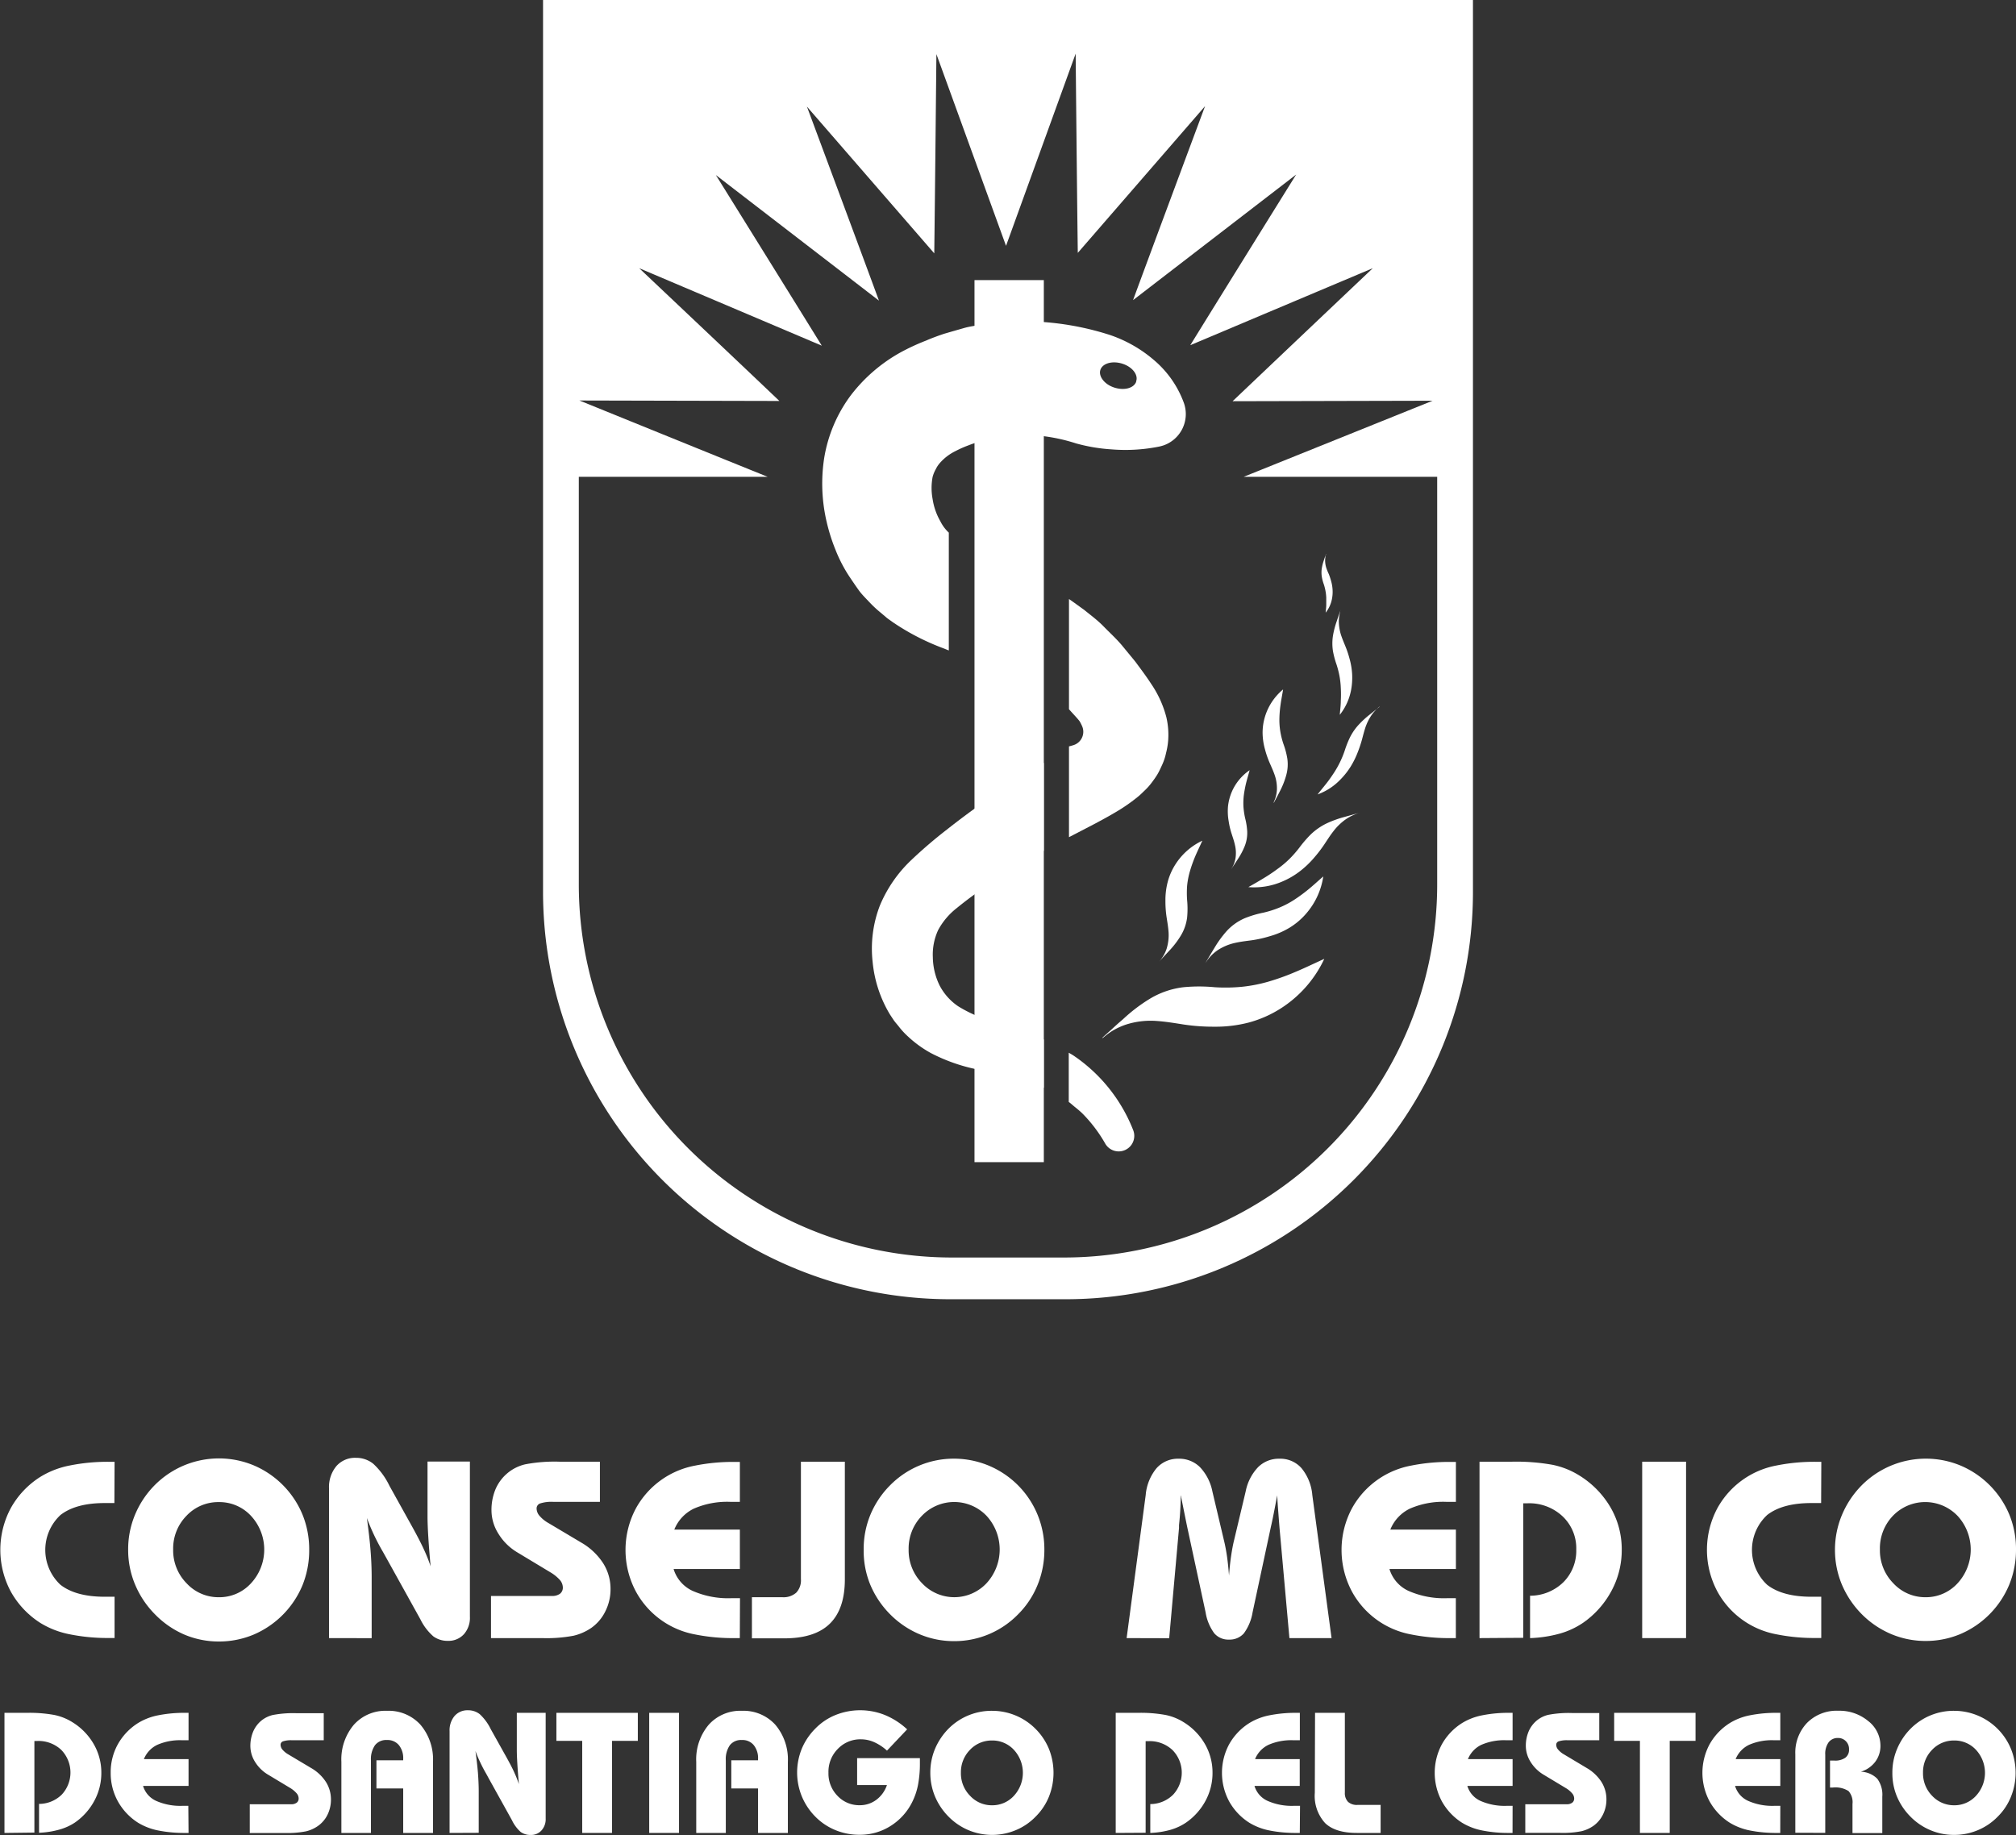 <svg xmlns="http://www.w3.org/2000/svg" viewBox="0 0 338.2 307.9"><rect x="0" y="0" width="338.2" height="307.9" fill="#333333" stroke="none"/><defs><style>.cls-1{fill:#fff;}</style></defs><g id="Capa_2" data-name="Capa 2"><g id="Capa_1-2" data-name="Capa 1"><path class="cls-1" d="M91.1,0V149.66A68.34,68.34,0,0,0,159.44,218h19.32a68.34,68.34,0,0,0,68.34-68.34V0Zm150,148.39A62.61,62.61,0,0,1,178.49,211H159.71A62.61,62.61,0,0,1,97.1,148.39V80h31.67C123.46,77.87,97.2,67.2,97.2,67.2l33.55.08C124.07,60.91,107.23,45,107.23,45l30.63,13c-4.27-6.93-17.77-28.63-17.77-28.63l27.36,21.07c-2.31-6.32-12.08-32.55-12.08-32.55l21.36,24.62c.11-8.41.36-33.43.36-33.43l11.68,32.17L180.45,9s.24,25,.36,33.43l21.35-24.62S192.4,44,190.08,50.36l27.36-21.07S203.94,51,199.68,57.92L230.3,45s-16.83,15.95-23.52,22.32l33.55-.08L208.65,80H241.1Z"/><rect class="cls-1" x="163.48" y="47" width="11.63" height="148"/><path class="cls-1" d="M175.11,174.42c-3.06-1.32-6.16-2.22-8.87-3.13a22.55,22.55,0,0,1-5.49-2.44,9.53,9.53,0,0,1-3.12-3.49,11.12,11.12,0,0,1-1.14-4.75,9.78,9.78,0,0,1,.9-4.57,11.74,11.74,0,0,1,3.11-3.67,64.66,64.66,0,0,1,5.25-3.86c3-2.08,6.14-4,9.36-5.77V128l-4.1,2.56c-4.15,2.66-8.26,5.55-12.17,8.64a77.09,77.09,0,0,0-5.91,5.06,22.32,22.32,0,0,0-5.33,7.7,20.08,20.08,0,0,0-1.21,9.43,20.91,20.91,0,0,0,2.9,8.82l.66,1c.24.32.5.63.76.94a13.09,13.09,0,0,0,1.63,1.78,19,19,0,0,0,3.83,2.77,29.46,29.46,0,0,0,7.78,2.74c4.19.94,7.91,1.62,11.16,3.07Z"/><path class="cls-1" d="M180.29,177.25c-.31-.22-.64-.41-1-.61v8.26c.39.27.72.6,1.09.89s.8.66,1.16,1a24.06,24.06,0,0,1,3.85,5.06l0,0a2.61,2.61,0,0,0,4.7-2.25A27,27,0,0,0,180.29,177.25Z"/><path class="cls-1" d="M193.14,114.78c-.86-1.32-1.64-2.35-2.37-3.34-.32-.46-.84-1.06-1.27-1.59l-1.36-1.65c-.92-1.08-2-2.06-3-3.09s-2.17-1.89-3.29-2.8c-.84-.59-1.67-1.22-2.52-1.8V119c.68.78,1.33,1.43,1.77,2a6.1,6.1,0,0,1,.39.75,2.35,2.35,0,0,1-1.38,3.27c-.28.09-.55.16-.78.22v15.23l4.41-2.29c1.1-.59,2.22-1.19,3.41-1.9A29.17,29.17,0,0,0,191,133.6c.34-.28.72-.67,1.07-1a9.81,9.81,0,0,0,1.06-1.18c.35-.46.7-.94,1-1.43s.6-1.15.87-1.75a9,9,0,0,0,.61-1.88,12,12,0,0,0,.35-2,13,13,0,0,0-.29-4A17.86,17.86,0,0,0,193.14,114.78Z"/><path class="cls-1" d="M198.61,67.62a17.11,17.11,0,0,0-5.08-7.25,22.24,22.24,0,0,0-7.35-4.17A47.66,47.66,0,0,0,168.64,54l-2.31.2c-.77.08-1.54.25-2.3.38s-1.54.24-2.3.46l-2.27.65-1.13.33-.93.32c-.64.24-1.33.49-2,.79A36.29,36.29,0,0,0,151,59.17a26.94,26.94,0,0,0-8.24,7.12,24.07,24.07,0,0,0-4.5,10.59,28.17,28.17,0,0,0,.38,10.52,31,31,0,0,0,1.52,4.85,24.34,24.34,0,0,0,2.4,4.6c.5.74,1,1.48,1.51,2.19s1.18,1.36,1.78,2a19.24,19.24,0,0,0,1.94,1.8l1,.85c.34.26.68.48,1,.72a39.54,39.54,0,0,0,7.95,4.17l1.43.56V89.37a6.58,6.58,0,0,1-1.41-1.89,10.75,10.75,0,0,1-1.31-3.76,10,10,0,0,1,0-3.68A5.54,5.54,0,0,1,157,78.7a4.42,4.42,0,0,1,.66-1,8.33,8.33,0,0,1,2.61-2,18,18,0,0,1,2.13-.95c.4-.16.83-.31,1.31-.47l.76-.26.59-.16,1.16-.33a12.32,12.32,0,0,1,1.21-.24c.4-.06.79-.17,1.21-.21l1.25-.09a29.75,29.75,0,0,1,10.63,1.41,28.94,28.94,0,0,0,5.94,1,28.63,28.63,0,0,0,7.43-.36l.53-.1a6.93,6.93,0,0,0,.75-.2A5.57,5.57,0,0,0,198.61,67.62Zm-8-3.59c-.38,1.1-2,1.54-3.68,1s-2.7-1.93-2.32-3,2-1.54,3.69-1S191,62.93,190.59,64Z"/><path class="cls-1" d="M184.9,174.15l.48-.44,1-.89c.64-.6,1.29-1.19,2-1.79a27.46,27.46,0,0,1,4.51-3.44,14.17,14.17,0,0,1,5.62-1.94,27.38,27.38,0,0,1,5.28,0,29.28,29.28,0,0,0,4.51-.07,25.48,25.48,0,0,0,4.45-.86,39.77,39.77,0,0,0,4.59-1.65c1.56-.65,3.13-1.42,4.82-2.18a19.83,19.83,0,0,1-7.31,8.32,19.35,19.35,0,0,1-5.39,2.37,22.09,22.09,0,0,1-5.82.69,32.76,32.76,0,0,1-5.09-.37c-1.54-.24-3-.49-4.64-.6a13.56,13.56,0,0,0-5,.61,11.39,11.39,0,0,0-2.35,1.09,12.72,12.72,0,0,0-1.06.75l-.5.41"/><path class="cls-1" d="M194.5,161.3l.24-.26.48-.52c.33-.35.65-.7,1-1.07a14.86,14.86,0,0,0,1.87-2.46,7.71,7.71,0,0,0,1.06-3.06,15.25,15.25,0,0,0,0-2.87,16.7,16.7,0,0,1,0-2.46,13.41,13.41,0,0,1,.47-2.42,23.57,23.57,0,0,1,.89-2.5c.36-.84.78-1.7,1.19-2.62a10.84,10.84,0,0,0-4.53,4,10.39,10.39,0,0,0-1.28,2.93,12,12,0,0,0-.38,3.17,17.83,17.83,0,0,0,.2,2.77c.13.84.27,1.63.33,2.53a7.78,7.78,0,0,1-.33,2.73,6,6,0,0,1-.6,1.28c-.12.2-.26.39-.4.58l-.23.27"/><path class="cls-1" d="M206.58,145.79l.15-.23.31-.46.62-.95A12,12,0,0,0,208.8,142a6,6,0,0,0,.43-2.5,11.61,11.61,0,0,0-.35-2.22,13,13,0,0,1-.28-1.9,11.42,11.42,0,0,1,.06-1.93,20.31,20.31,0,0,1,.38-2.05c.18-.7.39-1.41.6-2.17a8.42,8.42,0,0,0-3,3.64,8.54,8.54,0,0,0-.63,2.42,9.4,9.4,0,0,0,.11,2.5,12.72,12.72,0,0,0,.5,2.12c.2.63.41,1.22.56,1.91a5.74,5.74,0,0,1,.09,2.15,4.92,4.92,0,0,1-.3,1.06,4.59,4.59,0,0,1-.24.5l-.15.24"/><path class="cls-1" d="M213.72,134.66l.14-.27.3-.56c.2-.37.39-.75.59-1.14a13.68,13.68,0,0,0,1-2.53,6.77,6.77,0,0,0,.21-2.86,13.27,13.27,0,0,0-.65-2.46,13.41,13.41,0,0,1-.53-2.12,11.92,11.92,0,0,1-.15-2.18,19.29,19.29,0,0,1,.2-2.34c.11-.81.28-1.64.42-2.52a9.53,9.53,0,0,0-3,4.44,9.38,9.38,0,0,0-.44,2.81,10.7,10.7,0,0,0,.4,2.8,15.77,15.77,0,0,0,.81,2.33c.3.69.6,1.33.85,2.08a6.73,6.73,0,0,1,.34,2.42,5.67,5.67,0,0,1-.22,1.23,4.19,4.19,0,0,1-.22.59c0,.09-.08.19-.13.28"/><path class="cls-1" d="M202.26,161.52l.2-.35.41-.69c.28-.47.56-.94.85-1.41a17.89,17.89,0,0,1,2.07-2.85,8.89,8.89,0,0,1,3-2.14,17.37,17.37,0,0,1,3.14-.94,17.25,17.25,0,0,0,2.66-.84,15.19,15.19,0,0,0,2.49-1.3,27.05,27.05,0,0,0,2.44-1.79c.81-.66,1.6-1.4,2.47-2.15a12.21,12.21,0,0,1-2.87,6.23,11.67,11.67,0,0,1-2.77,2.36,13.34,13.34,0,0,1-3.34,1.44,19.88,19.88,0,0,1-3.09.69c-1,.13-1.86.23-2.86.46a8.68,8.68,0,0,0-2.87,1.25,7.18,7.18,0,0,0-1.2,1.07,7.68,7.68,0,0,0-.5.63l-.22.33"/><path class="cls-1" d="M228.11,136.37l-.34.09-.69.19-1.4.39a18.58,18.58,0,0,0-3,1.06,10.32,10.32,0,0,0-2.79,1.91,20,20,0,0,0-1.92,2.23,19.38,19.38,0,0,1-1.67,1.9,16.9,16.9,0,0,1-2,1.67,27.05,27.05,0,0,1-2.3,1.54c-.82.5-1.68,1-2.58,1.5a11.92,11.92,0,0,0,5.84-1,13.32,13.32,0,0,0,2.86-1.7,15.86,15.86,0,0,0,2.39-2.3,22.38,22.38,0,0,0,1.71-2.25c.47-.71.9-1.39,1.46-2.11a9.48,9.48,0,0,1,2.06-2,8,8,0,0,1,1.27-.72c.22-.1.44-.19.67-.27l.34-.11"/><path class="cls-1" d="M224.88,102.39l-.09.26-.18.53c-.13.35-.25.71-.37,1.08a14.5,14.5,0,0,0-.62,2.38,8.35,8.35,0,0,0,0,2.64,15,15,0,0,0,.6,2.24,15.78,15.78,0,0,1,.49,1.91,14.23,14.23,0,0,1,.22,2,19.75,19.75,0,0,1,0,2.17c0,.75-.11,1.52-.17,2.34a9.51,9.51,0,0,0,1.91-4.24,11.25,11.25,0,0,0,.16-2.61,12.13,12.13,0,0,0-.43-2.55,16.63,16.63,0,0,0-.7-2.1c-.25-.62-.5-1.2-.73-1.88a7.93,7.93,0,0,1-.37-2.21,6.27,6.27,0,0,1,.1-1.14,4.88,4.88,0,0,1,.12-.55c0-.09,0-.18.08-.27"/><path class="cls-1" d="M222.46,92.93l-.05.15-.11.3c-.07.2-.14.4-.2.6a7.73,7.73,0,0,0-.35,1.34,4.66,4.66,0,0,0,0,1.49,7.37,7.37,0,0,0,.34,1.26,8.82,8.82,0,0,1,.27,1.07,8.13,8.13,0,0,1,.13,1.13c0,.39,0,.8,0,1.22s-.07.85-.1,1.31a5.26,5.26,0,0,0,1.07-2.38,6,6,0,0,0,.09-1.47,6.57,6.57,0,0,0-.24-1.43,10.4,10.4,0,0,0-.39-1.19,10,10,0,0,1-.41-1,4.18,4.18,0,0,1-.21-1.24,4.48,4.48,0,0,1,.05-.64c0-.11,0-.21.07-.32s0-.1.05-.15"/><path class="cls-1" d="M231.43,118.6l-.22.17-.45.35-.9.72a15.71,15.71,0,0,0-1.85,1.68,9.14,9.14,0,0,0-1.55,2.22,16.88,16.88,0,0,0-.87,2.2,16.3,16.3,0,0,1-1.77,3.67c-.39.6-.81,1.21-1.28,1.81s-1,1.22-1.5,1.88a10.14,10.14,0,0,0,3.89-2.57,12.23,12.23,0,0,0,1.65-2.1,14.21,14.21,0,0,0,1.18-2.38,21.57,21.57,0,0,0,.72-2.14c.17-.65.33-1.27.56-2a8.53,8.53,0,0,1,1-2.05,6.53,6.53,0,0,1,.74-.91,5.14,5.14,0,0,1,.41-.4l.22-.19"/><path class="cls-1" d="M19.19,252.2l-.63,0h-1q-4.83,0-7.41,2a8,8,0,0,0,0,11.72q2.58,2,7.41,2h1.66v6.92h-.77a32.11,32.11,0,0,1-6.76-.62,14.76,14.76,0,0,1-4.88-1.88,14.73,14.73,0,0,1-5-5.29,14.84,14.84,0,0,1,0-14,14.53,14.53,0,0,1,5-5.27,14.76,14.76,0,0,1,4.88-1.88,32.11,32.11,0,0,1,6.76-.62h.77Z"/><path class="cls-1" d="M21.5,260a15,15,0,0,1,1.15-5.84,15.51,15.51,0,0,1,3.34-5,15.18,15.18,0,0,1,16.56-3.29,15.32,15.32,0,0,1,8.19,8.25A15.42,15.42,0,0,1,51.87,260,15.66,15.66,0,0,1,50.74,266a15.44,15.44,0,0,1-8.19,8.27,15,15,0,0,1-5.83,1.16,14.78,14.78,0,0,1-5.79-1.16A15.39,15.39,0,0,1,26,270.87a15.69,15.69,0,0,1-3.34-5A14.93,14.93,0,0,1,21.5,260Zm7.55,0a7.86,7.86,0,0,0,2.25,5.66A7.25,7.25,0,0,0,36.72,268a7.16,7.16,0,0,0,5.38-2.33,8.32,8.32,0,0,0,0-11.33,7.2,7.2,0,0,0-5.39-2.3,7.28,7.28,0,0,0-5.44,2.31A7.84,7.84,0,0,0,29.05,260Z"/><path class="cls-1" d="M55.2,274.86V249.8A5.5,5.5,0,0,1,56.43,246a4.15,4.15,0,0,1,3.28-1.39,4.55,4.55,0,0,1,2.91,1,12.19,12.19,0,0,1,2.71,3.69l3.89,7c.81,1.47,1.45,2.71,1.91,3.72a26.83,26.83,0,0,1,1.11,2.79c-.17-1.82-.3-3.47-.39-4.94s-.13-2.61-.13-3.39v-9.24h7.11v26.05a4.13,4.13,0,0,1-1,2.91,3.47,3.47,0,0,1-2.7,1.12,4,4,0,0,1-2.43-.75,9.1,9.1,0,0,1-2.18-2.87l-5.77-10.4-.56-1a36,36,0,0,1-2.64-5.59c.27,2,.48,3.77.61,5.39s.19,3.14.19,4.56v10.21Z"/><path class="cls-1" d="M82.37,274.86v-7.07H92.56a2.24,2.24,0,0,0,1.38-.37,1.29,1.29,0,0,0,.48-1.08,2,2,0,0,0-.49-1.23,6.74,6.74,0,0,0-1.53-1.25l-5.69-3.43a9.25,9.25,0,0,1-3.1-3.09,7.39,7.39,0,0,1-1.16-3.9,9,9,0,0,1,.66-3.52,7.19,7.19,0,0,1,5-4.22,26.3,26.3,0,0,1,5.77-.44h6.76V252H92.85a6.2,6.2,0,0,0-2.22.26.88.88,0,0,0-.61.87,1.92,1.92,0,0,0,.47,1.19A5.55,5.55,0,0,0,92,255.55l5.56,3.31a10.79,10.79,0,0,1,3.62,3.43,8,8,0,0,1,1.24,4.32,8.2,8.2,0,0,1-.85,3.72,7.38,7.38,0,0,1-2.35,2.8,8.84,8.84,0,0,1-3,1.33,24.36,24.36,0,0,1-5.25.4H82.37Z"/><path class="cls-1" d="M124.11,274.86h-.76a32.21,32.21,0,0,1-6.77-.62,14.24,14.24,0,0,1-9.89-7.17,14.84,14.84,0,0,1,0-14,14.33,14.33,0,0,1,9.9-7.15,32.21,32.21,0,0,1,6.77-.62h.76V252l-.61,0h-.92a14,14,0,0,0-6.18,1.13,6.66,6.66,0,0,0-3.29,3.52h11v6.61H113a5.91,5.91,0,0,0,3.18,3.67,14.76,14.76,0,0,0,6.58,1.23h1.38Z"/><path class="cls-1" d="M141.73,245.26V265q0,5-2.55,7.47t-7.79,2.43h-5.25V268h5.12a3.2,3.2,0,0,0,2.32-.77,3,3,0,0,0,.78-2.27V245.26Z"/><path class="cls-1" d="M144.89,260A15,15,0,0,1,146,254.2a15.35,15.35,0,0,1,3.34-5,15,15,0,0,1,10.72-4.45,15.17,15.17,0,0,1,14,9.41,15.24,15.24,0,0,1,1.14,5.87,15.47,15.47,0,0,1-1.14,5.91,14.79,14.79,0,0,1-3.26,4.92,14.92,14.92,0,0,1-10.76,4.51,14.77,14.77,0,0,1-5.78-1.16,15.29,15.29,0,0,1-4.94-3.35,15.53,15.53,0,0,1-3.34-5A14.93,14.93,0,0,1,144.89,260Zm7.54,0a7.87,7.87,0,0,0,2.26,5.66,7.41,7.41,0,0,0,10.8,0,8.35,8.35,0,0,0,0-11.33,7.51,7.51,0,0,0-10.83,0A7.85,7.85,0,0,0,152.43,260Z"/><path class="cls-1" d="M189,274.86l3.2-24a8.14,8.14,0,0,1,1.82-4.51,4.79,4.79,0,0,1,3.7-1.59,4.94,4.94,0,0,1,3.58,1.41,8.25,8.25,0,0,1,2.09,4.09l1.94,8.21c.19.78.36,1.66.5,2.61s.25,2.05.35,3.28c.09-1.23.21-2.32.35-3.28s.3-1.83.49-2.61l1.95-8.21a8.17,8.17,0,0,1,2.09-4.09,4.93,4.93,0,0,1,3.59-1.41,4.73,4.73,0,0,1,3.69,1.59,8.14,8.14,0,0,1,1.81,4.51l3.23,24h-7.07l-1.66-18.5c-.08-1-.15-1.91-.22-2.82s-.13-1.8-.17-2.64c-.23,1.24-.43,2.27-.59,3.08s-.31,1.54-.46,2.17l-3.08,14.39a8.17,8.17,0,0,1-1.46,3.52,3.16,3.16,0,0,1-2.49,1.05,3.1,3.1,0,0,1-2.47-1.05,8.05,8.05,0,0,1-1.46-3.52l-3.1-14.39c-.18-.87-.51-2.51-1-4.94,0-.14-.05-.24-.07-.31a49.3,49.3,0,0,1-.29,5c0,.22,0,.38,0,.48l-1.65,18.5Z"/><path class="cls-1" d="M244.23,274.86h-.76a32.21,32.21,0,0,1-6.77-.62,14.24,14.24,0,0,1-9.89-7.17,14.84,14.84,0,0,1,0-14,14.33,14.33,0,0,1,9.9-7.15,32.21,32.21,0,0,1,6.77-.62h.76V252l-.61,0h-.92a14,14,0,0,0-6.18,1.13,6.66,6.66,0,0,0-3.29,3.52h11v6.61H233.09a5.91,5.91,0,0,0,3.18,3.67,14.76,14.76,0,0,0,6.58,1.23h1.38Z"/><path class="cls-1" d="M248.2,274.86v-29.6h5.44a34.49,34.49,0,0,1,6.8.52,13.54,13.54,0,0,1,4.4,1.73,15.46,15.46,0,0,1,5.34,5.42,14,14,0,0,1,1.88,7.11,14.34,14.34,0,0,1-1.72,6.89,15.31,15.31,0,0,1-4.81,5.39,13.5,13.5,0,0,1-3.85,1.78,21.35,21.35,0,0,1-5,.76v-7.11a8,8,0,0,0,5.6-2.28,7.45,7.45,0,0,0,2.15-5.47,7.37,7.37,0,0,0-2.28-5.56,8.14,8.14,0,0,0-5.89-2.2l-.36,0-.36,0v22.57Z"/><path class="cls-1" d="M275.49,274.86v-29.6h7.36v29.6Z"/><path class="cls-1" d="M305.51,252.2l-.63,0h-1q-4.85,0-7.42,2a8,8,0,0,0,0,11.72q2.58,2,7.42,2h1.65v6.92h-.76a32.21,32.21,0,0,1-6.77-.62,14.24,14.24,0,0,1-9.89-7.17,14.84,14.84,0,0,1,0-14,14.33,14.33,0,0,1,9.9-7.15,32.21,32.21,0,0,1,6.77-.62h.76Z"/><path class="cls-1" d="M307.83,260A15.16,15.16,0,0,1,309,254.2a15.68,15.68,0,0,1,3.34-5,15.18,15.18,0,0,1,16.56-3.29,15.32,15.32,0,0,1,8.19,8.25A15.24,15.24,0,0,1,338.2,260a15.47,15.47,0,0,1-1.14,5.91,15.44,15.44,0,0,1-8.19,8.27,15,15,0,0,1-5.83,1.16,14.85,14.85,0,0,1-5.79-1.16,15.39,15.39,0,0,1-4.94-3.35,15.86,15.86,0,0,1-3.34-5A15.1,15.1,0,0,1,307.83,260Zm7.54,0a7.86,7.86,0,0,0,2.25,5.66A7.27,7.27,0,0,0,323,268a7.18,7.18,0,0,0,5.39-2.33,8.35,8.35,0,0,0,0-11.33,7.52,7.52,0,0,0-10.84,0A7.88,7.88,0,0,0,315.37,260Z"/><path class="cls-1" d="M.75,307.55V287.4h3.7a23.46,23.46,0,0,1,4.63.35,9.09,9.09,0,0,1,3,1.18,10.41,10.41,0,0,1,3.63,3.69A9.55,9.55,0,0,1,17,297.46a9.79,9.79,0,0,1-1.17,4.69,10.46,10.46,0,0,1-3.28,3.67A9.16,9.16,0,0,1,9.92,307a14.53,14.53,0,0,1-3.37.52v-4.84a5.45,5.45,0,0,0,3.81-1.56,5.44,5.44,0,0,0-.09-7.51,5.56,5.56,0,0,0-4-1.49l-.25,0H5.77v15.37Z"/><path class="cls-1" d="M31.63,307.55h-.52a22.37,22.37,0,0,1-4.61-.42,10.37,10.37,0,0,1-3.32-1.28,10,10,0,0,1-3.41-3.61,9.75,9.75,0,0,1-1.2-4.78,9.65,9.65,0,0,1,1.19-4.77,9.94,9.94,0,0,1,3.42-3.59,10.14,10.14,0,0,1,3.32-1.28,22.37,22.37,0,0,1,4.61-.42h.52V292l-.42,0h-.63a9.49,9.49,0,0,0-4.2.77,4.55,4.55,0,0,0-2.24,2.39h7.49v4.5H24a4,4,0,0,0,2.17,2.5,10,10,0,0,0,4.47.84h.95Z"/><path class="cls-1" d="M41.9,307.55v-4.81h6.94a1.49,1.49,0,0,0,.93-.26.86.86,0,0,0,.33-.73,1.36,1.36,0,0,0-.33-.84,4.6,4.6,0,0,0-1-.85l-3.87-2.33a6.38,6.38,0,0,1-2.12-2.11A5.05,5.05,0,0,1,42,293a6.18,6.18,0,0,1,.45-2.4,4.87,4.87,0,0,1,1.33-1.84,4.81,4.81,0,0,1,2-1,18.19,18.19,0,0,1,3.93-.3h4.6V292H49a4.33,4.33,0,0,0-1.52.18.6.6,0,0,0-.41.6,1.28,1.28,0,0,0,.32.8,3.8,3.8,0,0,0,1,.81l3.79,2.26A7.28,7.28,0,0,1,54.68,299a5.46,5.46,0,0,1,.84,2.94,5.73,5.73,0,0,1-.57,2.54,5,5,0,0,1-1.61,1.9,5.87,5.87,0,0,1-2,.9,16.23,16.23,0,0,1-3.58.28H41.9Z"/><path class="cls-1" d="M57.27,307.55V295.64a9,9,0,0,1,2.1-6.25,7.09,7.09,0,0,1,5.57-2.33,7.19,7.19,0,0,1,5.59,2.33,9,9,0,0,1,2.11,6.25v11.91h-5v-7.46H63.15v-4.73h4.49v-.24a3.46,3.46,0,0,0-.73-2.31,2.47,2.47,0,0,0-2-.85,2.37,2.37,0,0,0-2,.87,4.09,4.09,0,0,0-.68,2.56v12.16Z"/><path class="cls-1" d="M75.42,307.55V290.49a3.75,3.75,0,0,1,.84-2.57,2.84,2.84,0,0,1,2.23-.95,3.12,3.12,0,0,1,2,.66,8.44,8.44,0,0,1,1.84,2.51L85,294.92c.55,1,1,1.85,1.3,2.54a18.54,18.54,0,0,1,.75,1.9c-.11-1.24-.2-2.36-.26-3.37s-.09-1.77-.09-2.3V287.4h4.84v17.73a2.79,2.79,0,0,1-.7,2,2.34,2.34,0,0,1-1.83.76,2.77,2.77,0,0,1-1.66-.5,6.25,6.25,0,0,1-1.48-2l-3.93-7.08c-.08-.16-.21-.39-.38-.7a25.51,25.51,0,0,1-1.8-3.8q.28,2,.42,3.66c.08,1.11.13,2.14.13,3.11v6.95Z"/><path class="cls-1" d="M102.67,292.1v15.45h-5V292.1H93.34v-4.7H107v4.7Z"/><path class="cls-1" d="M108.91,307.55V287.4h5v20.15Z"/><path class="cls-1" d="M116.8,307.55V295.64a9,9,0,0,1,2.1-6.25,7.1,7.1,0,0,1,5.57-2.33,7.19,7.19,0,0,1,5.59,2.33,9,9,0,0,1,2.11,6.25v11.91h-5v-7.46h-4.49v-4.73h4.49v-.24a3.46,3.46,0,0,0-.73-2.31,2.45,2.45,0,0,0-2-.85,2.37,2.37,0,0,0-2,.87,4.09,4.09,0,0,0-.68,2.56v12.16Z"/><path class="cls-1" d="M152.18,290.17l-3.38,3.57a8.11,8.11,0,0,0-2.17-1.43,5.51,5.51,0,0,0-2.2-.47,5.22,5.22,0,0,0-3.88,1.61,5.44,5.44,0,0,0-1.57,4,5.35,5.35,0,0,0,1.52,3.88,5,5,0,0,0,3.76,1.57A4.57,4.57,0,0,0,147,302a5.11,5.11,0,0,0,1.79-2.48h-5V295h10.53v.84a19,19,0,0,1-.3,3.56,11.09,11.09,0,0,1-.91,2.8,9.92,9.92,0,0,1-3.66,4.15,9.54,9.54,0,0,1-5.25,1.51,10.43,10.43,0,0,1-4.07-.79,10.1,10.1,0,0,1-3.38-2.28,10.55,10.55,0,0,1-2.24-3.38,10.57,10.57,0,0,1,0-8,10.49,10.49,0,0,1,2.27-3.37,9.9,9.9,0,0,1,3.42-2.29,11.13,11.13,0,0,1,8.21,0A12.42,12.42,0,0,1,152.18,290.17Z"/><path class="cls-1" d="M156.07,297.46a10.27,10.27,0,0,1,.78-4,10.84,10.84,0,0,1,2.27-3.4,10.17,10.17,0,0,1,7.3-3,10.25,10.25,0,0,1,7.32,3.05,10.29,10.29,0,0,1,2.23,3.35,10.83,10.83,0,0,1,0,8,10,10,0,0,1-2.23,3.35,9.88,9.88,0,0,1-3.35,2.28,10.29,10.29,0,0,1-7.91,0,10.32,10.32,0,0,1-3.36-2.28,10.68,10.68,0,0,1-2.27-3.39A10.23,10.23,0,0,1,156.07,297.46Zm5.13,0a5.34,5.34,0,0,0,1.54,3.86,4.93,4.93,0,0,0,3.68,1.59,4.88,4.88,0,0,0,3.67-1.59,5.69,5.69,0,0,0,0-7.71,4.9,4.9,0,0,0-3.68-1.57,5,5,0,0,0-3.7,1.58A5.34,5.34,0,0,0,161.2,297.43Z"/><path class="cls-1" d="M187.17,307.55V287.4h3.7a23.39,23.39,0,0,1,4.63.35,9.09,9.09,0,0,1,3,1.18,10.41,10.41,0,0,1,3.63,3.69,9.55,9.55,0,0,1,1.28,4.84,9.79,9.79,0,0,1-1.17,4.69,10.46,10.46,0,0,1-3.28,3.67,9.23,9.23,0,0,1-2.61,1.21,14.62,14.62,0,0,1-3.38.52v-4.84a5.45,5.45,0,0,0,3.81-1.56,5.41,5.41,0,0,0-.09-7.51,5.56,5.56,0,0,0-4-1.49l-.25,0h-.25v15.37Z"/><path class="cls-1" d="M218.05,307.55h-.52a22.37,22.37,0,0,1-4.61-.42,10.37,10.37,0,0,1-3.32-1.28,10,10,0,0,1-3.41-3.61,10.14,10.14,0,0,1,0-9.55,9.94,9.94,0,0,1,3.42-3.59,10.14,10.14,0,0,1,3.32-1.28,22.37,22.37,0,0,1,4.61-.42h.52V292l-.42,0H217a9.51,9.51,0,0,0-4.21.77,4.55,4.55,0,0,0-2.24,2.39h7.49v4.5h-7.59a4,4,0,0,0,2.17,2.5,10,10,0,0,0,4.47.84h1Z"/><path class="cls-1" d="M220.61,287.4h5v13.38a2.11,2.11,0,0,0,.53,1.55,2.18,2.18,0,0,0,1.57.52h3.9v4.7h-4q-3.59,0-5.31-1.65a6.77,6.77,0,0,1-1.73-5.09Z"/><path class="cls-1" d="M253.74,307.55h-.52a22.2,22.2,0,0,1-4.6-.42,10.34,10.34,0,0,1-3.33-1.28,10,10,0,0,1-3.41-3.61,10.14,10.14,0,0,1,0-9.55,9.94,9.94,0,0,1,3.42-3.59,10.11,10.11,0,0,1,3.33-1.28,22.2,22.2,0,0,1,4.6-.42h.52V292l-.42,0h-.62a9.51,9.51,0,0,0-4.21.77,4.55,4.55,0,0,0-2.24,2.39h7.49v4.5h-7.59a4,4,0,0,0,2.17,2.5,10,10,0,0,0,4.48.84h.94Z"/><path class="cls-1" d="M255.88,307.55v-4.81h6.94a1.49,1.49,0,0,0,.93-.26.86.86,0,0,0,.33-.73,1.32,1.32,0,0,0-.34-.84,4.19,4.19,0,0,0-1-.85l-3.87-2.33a6.45,6.45,0,0,1-2.11-2.11,5.06,5.06,0,0,1-.79-2.65,6.18,6.18,0,0,1,.45-2.4,4.89,4.89,0,0,1,1.34-1.84,4.69,4.69,0,0,1,2-1,18.19,18.19,0,0,1,3.93-.3h4.6V292H263a4.3,4.3,0,0,0-1.51.18.6.6,0,0,0-.42.6,1.24,1.24,0,0,0,.33.8,3.64,3.64,0,0,0,1,.81l3.78,2.26a7.31,7.31,0,0,1,2.47,2.33,5.46,5.46,0,0,1,.84,2.94,5.61,5.61,0,0,1-.58,2.54,5,5,0,0,1-1.6,1.9,5.92,5.92,0,0,1-2,.9,16.06,16.06,0,0,1-3.57.28h-5.84Z"/><path class="cls-1" d="M280.11,292.1v15.45h-5V292.1h-4.32v-4.7h13.65v4.7Z"/><path class="cls-1" d="M298.65,307.55h-.52a22.37,22.37,0,0,1-4.61-.42,10.37,10.37,0,0,1-3.32-1.28,10,10,0,0,1-3.41-3.61,10.14,10.14,0,0,1,0-9.55,9.94,9.94,0,0,1,3.42-3.59,10.14,10.14,0,0,1,3.32-1.28,22.37,22.37,0,0,1,4.61-.42h.52V292l-.42,0h-.62a9.51,9.51,0,0,0-4.21.77,4.55,4.55,0,0,0-2.24,2.39h7.49v4.5h-7.59a4,4,0,0,0,2.17,2.5,10,10,0,0,0,4.47.84h.95Z"/><path class="cls-1" d="M301.18,307.52V294.35a7.21,7.21,0,0,1,2-5.3,7,7,0,0,1,5.22-2,7.52,7.52,0,0,1,5,1.72,5.24,5.24,0,0,1,2.06,4.13,4.41,4.41,0,0,1-.87,2.71,4.78,4.78,0,0,1-2.42,1.67,4.06,4.06,0,0,1,2.76,1.18,4.48,4.48,0,0,1,.84,3v6.11h-5v-4.87a2.81,2.81,0,0,0-.67-2.18,4.11,4.11,0,0,0-2.61-.59H307v-4.52h.74a2.94,2.94,0,0,0,1.83-.48,1.66,1.66,0,0,0,.62-1.42,1.82,1.82,0,0,0-.53-1.35,1.76,1.76,0,0,0-1.31-.54,1.9,1.9,0,0,0-1.59.73,3.31,3.31,0,0,0-.56,2.07v13.12Z"/><path class="cls-1" d="M317.46,297.46a10.1,10.1,0,0,1,.79-4,10.67,10.67,0,0,1,2.27-3.4,10.17,10.17,0,0,1,7.3-3,10.31,10.31,0,0,1,9.54,6.4,10.7,10.7,0,0,1,0,8,9.81,9.81,0,0,1-2.22,3.35,10,10,0,0,1-3.35,2.28,10.12,10.12,0,0,1-4,.79,10,10,0,0,1-3.94-.79,10.22,10.22,0,0,1-3.36-2.28,10.52,10.52,0,0,1-2.27-3.39A10.06,10.06,0,0,1,317.46,297.46Zm5.14,0a5.37,5.37,0,0,0,1.53,3.86,5,5,0,0,0,3.69,1.59,4.88,4.88,0,0,0,3.67-1.59,5.69,5.69,0,0,0,0-7.71,4.9,4.9,0,0,0-3.68-1.57,5,5,0,0,0-3.7,1.58A5.34,5.34,0,0,0,322.6,297.43Z"/></g></g></svg>